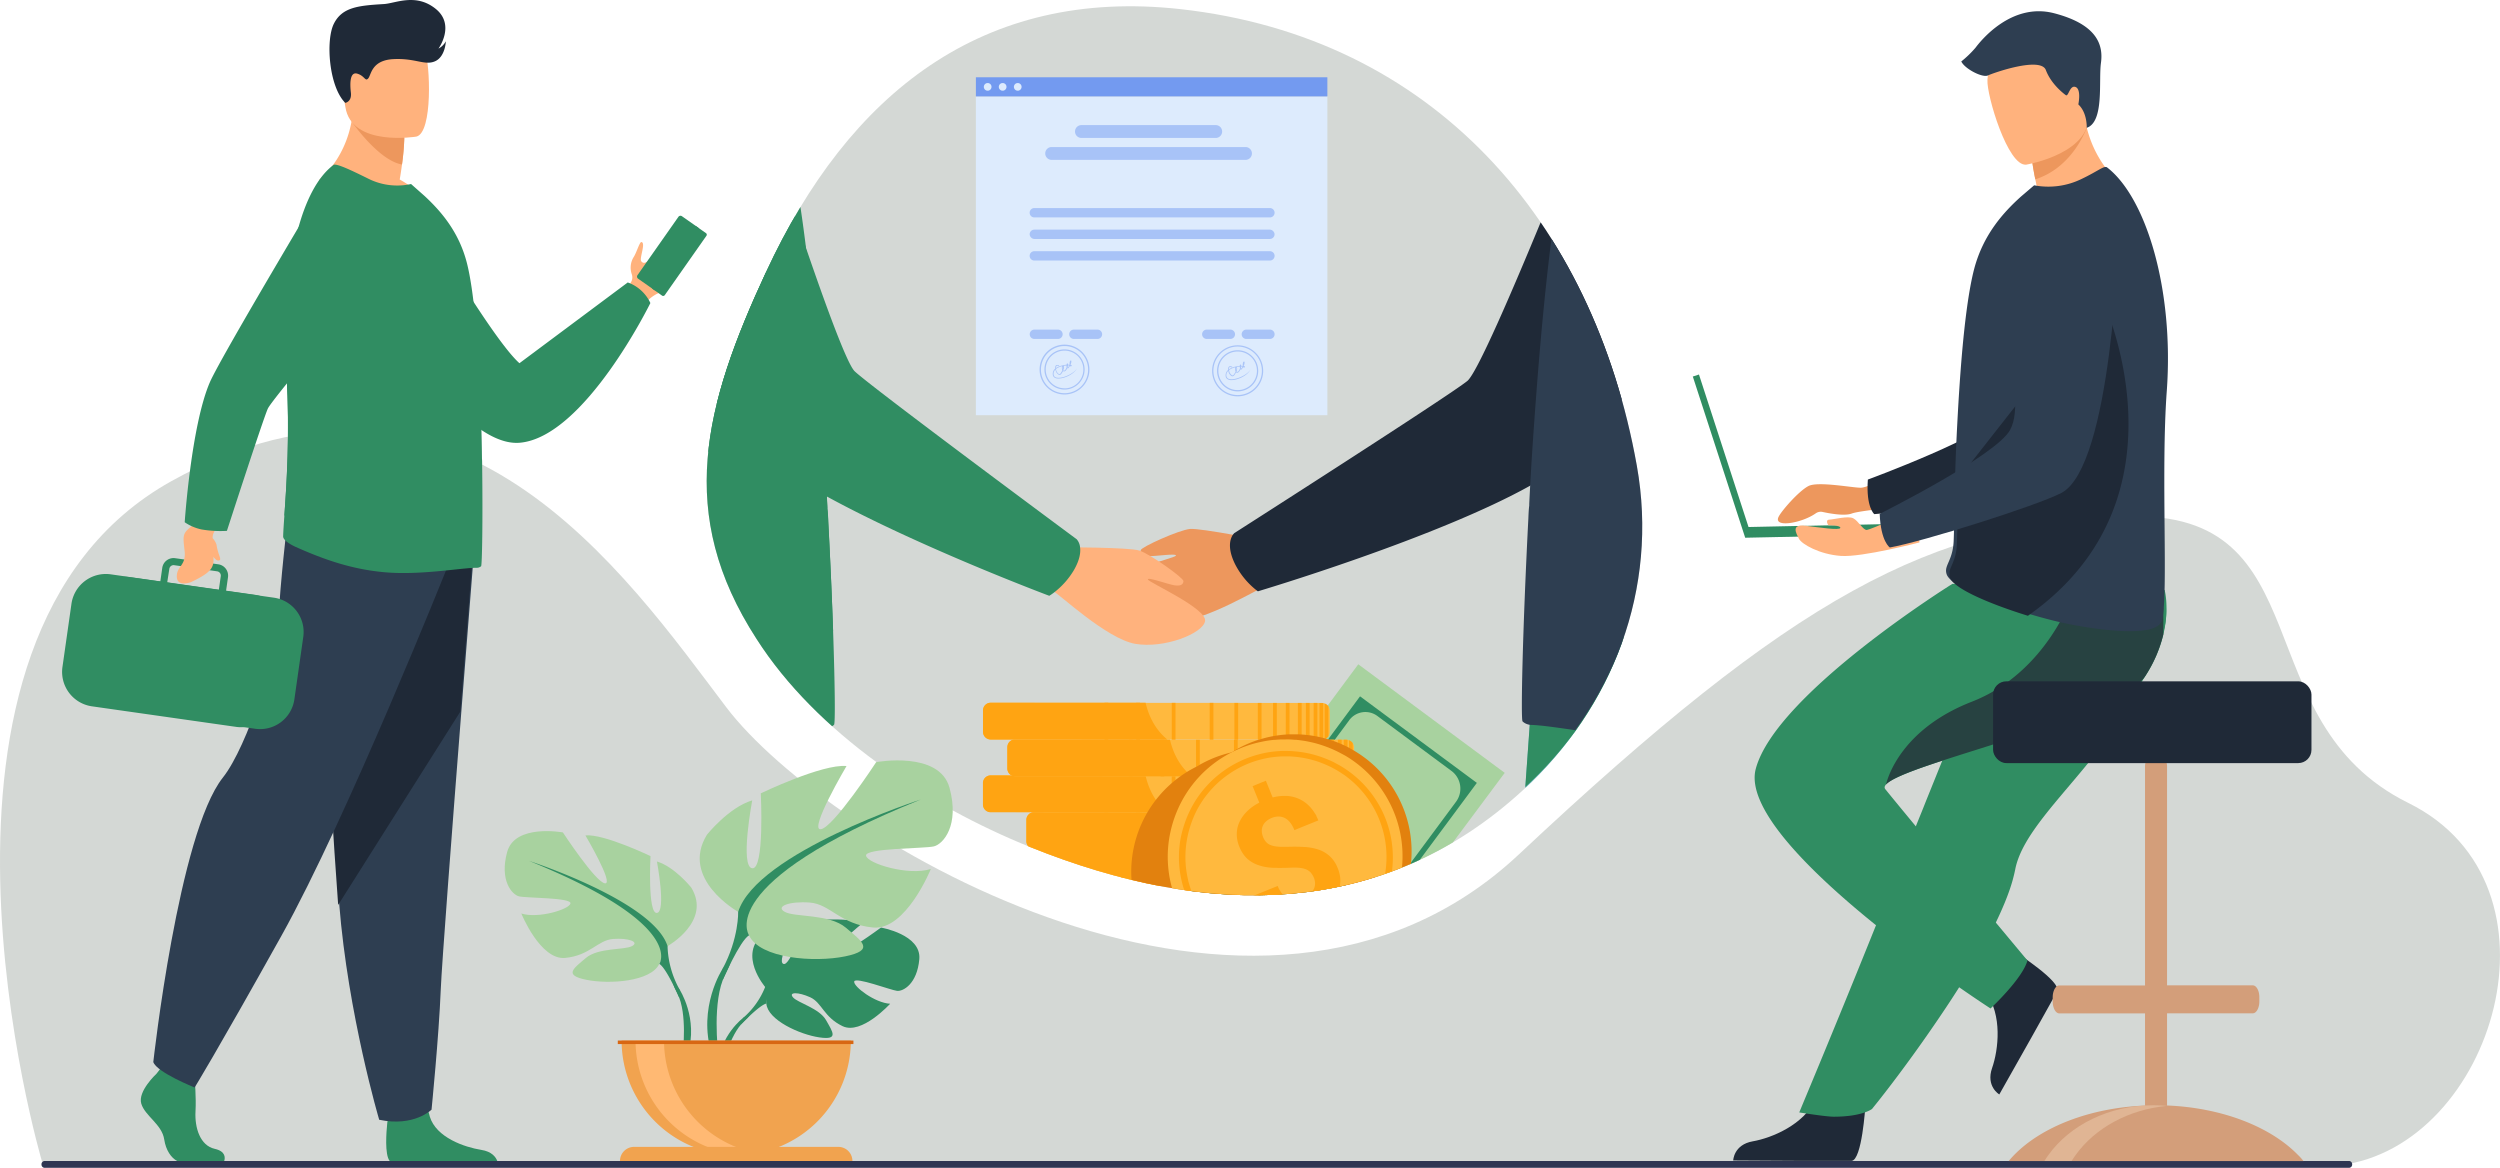 <svg xmlns="http://www.w3.org/2000/svg" xmlns:xlink="http://www.w3.org/1999/xlink" viewBox="0 0 1166.33 544.83"><defs><style>.cls-1{fill:none;}.cls-2{fill:#d4d8d5;}.cls-3{fill:#1f2937;}.cls-4{fill:#ed975d;}.cls-5{fill:#308d62;}.cls-6{fill:#274241;}.cls-7{fill:#ffb27d;}.cls-8{fill:#2e3e51;}.cls-9{fill:#2e3552;}.cls-10{fill:#a8d29f;}.cls-11{fill:#f1a34f;}.cls-12{fill:#ffb973;}.cls-13{fill:#d86713;}.cls-14{fill:#d39e7a;}.cls-15{fill:#e0b594;}.cls-16{clip-path:url(#clip-path);}.cls-17{fill:#6bb7bf;}.cls-18{fill:#ddebfd;}.cls-19{fill:#739af0;}.cls-20{fill:#a8c3f7;}.cls-21{fill:#ffb93e;}.cls-22{fill:#ffa412;}.cls-23{fill:#e2810e;}</style><clipPath id="clip-path"><path class="cls-1" d="M710.69,368.47c-65.53,60.27-147.05,60.15-230,26.74h0c-48.53-19.55-99.87-53.47-127.77-97.18-37.74-58.32-24.58-108.49,4.53-171.23C396.08,43.46,458.6-5.94,550.63,4.25c118.07,13.08,192.61,99,213,213C773.92,274.72,752.24,330.27,710.69,368.47Z"/></clipPath></defs><g id="Layer_2" data-name="Layer 2"><g id="Layer_1-2" data-name="Layer 1"><path class="cls-2" d="M710.69,368.47c-65.53,60.27-147.05,60.15-230,26.74h0c-48.53-19.55-99.87-53.47-127.77-97.18-37.74-58.32-24.58-108.49,4.53-171.23C396.08,43.46,458.6-5.94,550.63,4.25c118.07,13.08,192.61,99,213,213C773.92,274.72,752.24,330.27,710.69,368.47Z"/><path class="cls-2" d="M19.63,542S-52.55,298.31,79.91,224.5,292.22,268.45,338.8,329.92s247.77,183.16,369.77,68.71c128.54-120.57,192.3-154.79,284-157.7s53.86,95.58,131,133.67,39.71,160.21-31.82,169Z"/><path class="cls-3" d="M870.24,516.12s-1.55,25.1-6.41,25.46c-.64,0-24.62,0-24.62,0l-30.62-.18s.2-7.38,9.15-8.94,23.93-7.84,29.35-19.67C852.79,500.4,870.24,516.12,870.24,516.12Z"/><path class="cls-4" d="M886.58,219.33s-14.45,8.22-18.5,8.21-19.92-3.06-24.35-.8-12.44,11.36-13.94,14.33c-2.7,5.35,10.88,3,17.3-1.57a4.08,4.08,0,0,1,3.21-.66c3.33.73,10.24,2,13.57.75,4.49-1.66,28.12-3.51,28.12-3.51Z"/><path class="cls-3" d="M996.53,107.41s-15,106.47-39.79,116c-12.24,4.71-66.33,15.37-82.33,16.45,0,0-3.92-3.18-3-16.13,0,0,56.68-20.81,64.73-32.12,12-16.84-7.44-68.8,7.59-84.62S984.13,84.39,996.53,107.41Z"/><path class="cls-5" d="M991.48,331.73a187.08,187.08,0,0,1-14.63,20.94c-16.1,20.33-33.63,37.09-36.68,52.93a73.73,73.73,0,0,1-2.83,10.14c-1.28,3.63-2.86,7.44-4.68,11.39-6.83,14.84-17,31.47-27.25,46.59-17.63,26.13-32.07,43.66-32.07,43.66s-4.62,3.61-17.85,3.6c-3.68,0-16.07-2-16.07-2,1.22-3.05,15.84-37.74,33.59-81.84,7.2-17.9,14.87-36.94,22.26-55.3,1-2.45,2-4.89,2.94-7.32L904.87,358,934.8,283.6s66.59-25.22,73.51-8.88C1014,288.2,1009.37,301.41,991.48,331.73Z"/><path class="cls-3" d="M940.66,444.43s21.16,13.59,19.11,18c-.28.58-12,21.52-12,21.52L932.73,510.6s-6.35-3.77-3.35-12.34,4.81-24.72-2.87-35.21C918.43,452,940.66,444.43,940.66,444.43Z"/><path class="cls-5" d="M928.65,470.49s14.89-13.83,17.22-22.38c0,0-54.48-65.27-66.29-79.9-.55-.67-.41-1.41.31-2.22,8.92-10.06,108-30.5,121-50.66a62.63,62.63,0,0,0,8.37-19.3c2.94-12.29.61-20.79.61-20.79l-99-2.86s-82.42,51.32-91.75,86.31S928.65,470.49,928.65,470.49Z"/><path class="cls-6" d="M879.89,366c8.92-10.06,108-30.5,121-50.66a62.63,62.63,0,0,0,8.37-19.3V283.51l-42.07-6.62s-11.93,36.71-47.27,50.48C886.82,340.26,880.55,363.14,879.89,366Z"/><path class="cls-7" d="M938,100.7c20,5.18,53.23-13.38,53.23-13.38s-12.9-8.66-17.67-27.69c-.25-1-.46-1.94-.66-3L962.58,54.5l-15.3,13.7a132.23,132.23,0,0,0,2.26,15.47c.34,1.71.72,3.54,1.16,5.49A47.17,47.17,0,0,0,938,100.7Z"/><path class="cls-8" d="M1010.89,182.2c-2.87,38.58.9,97.25-2.35,107.42-2.81,8.76-34.81,3.55-47.58.62-4.73-1.08-10.45-2.63-16.37-4.46-16.49-5.1-34.46-12.4-36.39-17.81a3.9,3.9,0,0,1-.18-.62,5,5,0,0,1,0-2.27c.65-2.76,3.12-5.75,3.42-12.58.32-7.63.27-16.62.56-26.28,0-1.09,0-2.27.15-3.36v-.39c0-.21,0-.41,0-.62.27-10.77.84-22.1,1.49-33.34.42-7,.9-14,1.45-20.73,1.44-17.29,3.38-32.65,5.94-42.37,4.2-15.84,13.44-26.17,21.86-33.74L949,86.45a35.21,35.21,0,0,0,22.08-2.94c7.86-3.73,10.58-6.41,11.95-5.4C1001.22,92.12,1014.27,135,1010.89,182.2Z"/><path class="cls-3" d="M946.09,287.28c-16.49-5.1-34.46-12.4-36.39-17.81a3.9,3.9,0,0,1-.18-.62l0-2.27c.65-2.76,3.12-5.75,3.42-12.58.32-7.63.27-16.62.56-26.28,0-1.09,0-2.27.15-3.36V224c0-.21,0-.41,0-.62l66.68-85S1025.21,231.74,946.09,287.28Z"/><path class="cls-4" d="M947.28,68.2a132.23,132.23,0,0,0,2.26,15.47c14.94-4.83,21.72-18.32,24-24-.25-1-.46-1.94-.66-3L962.58,54.5Z"/><path class="cls-7" d="M945.27,76.82s32.58-5.43,28.88-25.66-2-34.57-22.94-31.95-23.57,11.07-24,18.13S936.71,77.72,945.27,76.82Z"/><polygon class="cls-5" points="897.05 244.13 815.74 245.87 792.62 174.72 789.75 175.66 814.19 250.87 897.16 249.1 897.05 244.13"/><path class="cls-7" d="M895.5,253.06s-26.66,7-36.66,6.29-18.31-5.49-19.57-8-3.9-6.89,2.91-6.08,16.09,2.26,16.38,1-5.55-1.19-5.55-1.19-1.76-2.56.46-2.66,8.7-1.85,11.11-.64,4.63,5.64,6.39,5.46S893.28,238,893.28,238Z"/><path class="cls-8" d="M988.42,110.28S985.27,217.76,961.66,230c-11.64,6-64.23,22.59-80,25.42,0,0-4.24-2.73-4.72-15.7,0,0,54-26.93,60.79-39.06,10-18.06-15-67.56-1.78-84.94S973.55,88.77,988.42,110.28Z"/><path class="cls-8" d="M973.52,59.63s.37-6.94-3.91-10.92c0,0,1.49-7-1.26-8.11s-3.33,4.71-4.59,3.79-6.89-5.28-9.3-11.7S930,34,927.44,35.2,916.61,32.11,915,28.67a48.18,48.18,0,0,0,6.65-6.42c2.07-2.76,16.52-21.34,36.71-16.06s22.95,14.91,21.8,23.17S981.79,56.86,973.52,59.63Z"/><path class="cls-9" d="M20.79,544.83a1.52,1.52,0,0,1-1.43-1.6h0a1.52,1.52,0,0,1,1.43-1.6H1095.93a1.52,1.52,0,0,1,1.43,1.6h0a1.52,1.52,0,0,1-1.43,1.6"/><path class="cls-5" d="M357,460.5s-13-15.19-.8-24.84c0,0,8.93-5.4,16.2-5,0,0-10.31,17.29-7,19s10.1-20.1,10.1-20.1,20.3-2,26.84,1.17c0,0-17.36,14.21-13.71,15.06S411,432.74,411,432.74s18.9,3.22,17.89,14.74-7.52,15.1-10.38,14.79-19.6-6.7-20-4.35,9.71,10,16.77,10.36c0,0-13.32,14.7-22.18,10.46s-9.61-11-15.13-13.49-10.24-2.51-8,.06,12.28,5.07,15.43,10.66,6,9.35-3.17,8-24.06-8.09-24.71-15.76Z"/><path class="cls-5" d="M419.63,447.8s-51.34-2-62.68,12.7a37.05,37.05,0,0,1-10.22,14.35l-1.2,3.27s8.89-9.38,12.08-9.94C357.61,468.18,352.63,450,419.63,447.8Z"/><path class="cls-5" d="M346.73,474.85s-11,8.15-11.78,22.71l2,.17s3.52-15.05,9.88-20.94S346.73,474.85,346.73,474.85Z"/><path class="cls-10" d="M311.43,441.4s20.71-11.6,11.05-27.34c0,0-7.73-9.67-16-12.15,0,0,4.42,23.47,0,24s-3-26.51-3-26.51-21.81-10.49-30.37-9.66c0,0,13.53,22.92,9.11,22.36s-19.61-23.75-19.61-23.75-22.37-4.14-26,9.12,2.21,19.88,5.53,20.71,24.57.55,24,3.31-14.91,7.18-22.92,4.7c0,0,8.84,21.81,20.44,20.71s15.18-8.29,22.37-8.84,12.42,1.38,8.83,3.32-15.74.63-21.54,5.56-10.49,8,.28,10.18,30.1.83,34-7.46Z"/><path class="cls-5" d="M246.81,401.63s58,18.78,64.62,39.77A44.17,44.17,0,0,0,317,461.56v4.14s-6.07-14.09-9.39-16C307.56,449.68,320.54,431.45,246.81,401.63Z"/><path class="cls-5" d="M317,461.56s8.95,13.58,3.85,30.11l-2.3-.62s2.23-18.21-2.45-27.37S317,461.56,317,461.56Z"/><path class="cls-10" d="M344.38,425.4s-27.3-15.29-14.56-36c0,0,10.19-12.74,21.11-16,0,0-5.82,30.94,0,31.67s4-34.95,4-34.95,28.76-13.83,40-12.74c0,0-17.84,30.21-12,29.48s25.84-31.3,25.84-31.3,29.49-5.46,34.22,12-2.91,26.21-7.28,27.3-32.4.73-31.67,4.37,19.66,9.47,30.22,6.19c0,0-11.65,28.76-26.94,27.3s-20-10.92-29.49-11.65-16.38,1.82-11.65,4.37,20.75.84,28.4,7.33,13.83,10.51-.37,13.42-39.68,1.09-44.77-9.83Z"/><path class="cls-5" d="M429.56,373s-76.44,24.75-85.18,52.42c0,0,.37,12.38-7.28,26.57v5.46s8-18.56,12.38-21.11C349.48,436.32,332.37,412.3,429.56,373Z"/><path class="cls-5" d="M337.1,452s-11.79,17.91-5.07,39.7l3-.82s-2.95-24,3.22-36.07S337.1,452,337.1,452Z"/><path class="cls-11" d="M343.46,538.93a53.48,53.48,0,0,0,53.48-53.48H290A53.49,53.49,0,0,0,343.46,538.93Z"/><path class="cls-12" d="M356.62,538.52a53.51,53.51,0,0,1-60.12-53.07h13.29A53.49,53.49,0,0,0,356.62,538.52Z"/><path class="cls-11" d="M397.68,541.65H289.24a6.6,6.6,0,0,1,6.6-6.6h95.24a6.59,6.59,0,0,1,6.6,6.6Z"/><rect class="cls-13" x="288.22" y="485.45" width="109.93" height="1.64"/><path class="cls-14" d="M1072,538.74c-12.72-13-35.13-21.94-61-23v-43h40c1,0,1.88-.87,2.44-2.2a8.78,8.78,0,0,0,.62-3.35v-1.94c0-3.05-1.37-5.55-3.06-5.55h-40V357.4a5.16,5.16,0,0,0-5.14-5.14h0a5.16,5.16,0,0,0-5.14,5.14V459.74h-40c-1.69,0-3.07,2.5-3.07,5.55v1.94a8.61,8.61,0,0,0,.67,3.44c.56,1.28,1.43,2.11,2.4,2.11h40v43c-25.89,1.06-48.3,10-61,23-.92.94-1.79,1.9-2.61,2.89h137.54C1073.84,540.64,1073,539.68,1072,538.74Z"/><path class="cls-15" d="M1011,515.93c-18.06,1.68-33.59,10.4-42.57,22.81-.69.94-1.33,1.9-1.94,2.89H953.8c.6-1,1.25-2,1.93-2.89,10-13.85,28.19-23.1,48.93-23.1Q1007.9,515.64,1011,515.93Z"/><rect class="cls-3" x="929.84" y="317.86" width="148.53" height="38.15" rx="6.17"/><g id="man"><path class="cls-7" d="M318.29,121.48c-2.28,6.15-6.24,13.27-10.4,15a16.05,16.05,0,0,0-6.67,4.85l-3.81-2.21-4.54-2.64s.11-.5.33-1.32.56-2,1-3.22a4.37,4.37,0,0,0,.54-4,9.38,9.38,0,0,1,.78-7.84c1.45-2.12,2.86-7.34,3.74-7.18,2.12.36-1,7.53-.14,8.86a1.56,1.56,0,0,0,2,.7l0,0c6-2.62,13.19-16.74,16.39-14.84C318.8,108.34,319.26,118.87,318.29,121.48Z"/><path class="cls-5" d="M297.67,130l7.47,5.24a1.17,1.17,0,0,0,1.63-.28l19.12-27.21a1.17,1.17,0,0,0-.28-1.64l-7.47-5.24a1.18,1.18,0,0,0-1.63.28L297.39,128.4A1.19,1.19,0,0,0,297.67,130Z"/><path class="cls-5" d="M304.51,134.84l4.37,3.08a.91.91,0,0,0,1.25-.22L329.57,110a.89.89,0,0,0-.21-1.24L325,105.71a.9.9,0,0,0-1.24.22L304.29,133.6A.9.9,0,0,0,304.51,134.84Z"/><path class="cls-5" d="M190.58,91s38,66.26,51.76,78.45l50.53-37.68a18.45,18.45,0,0,1,10.55,9.61s-30.69,62.52-60.9,65.17-72.62-74.93-72.62-74.93Z"/><path class="cls-5" d="M104.61,541.63h-22c-2.76-1.51-5.22-4.94-6-10.06-1.07-7.07-9-10.93-10.71-16.71S73,500.94,73,500.94l1.47-1.9,1.53-2,14.57,3.43s.36,3.47.58,7.89c.15,3.19.24,6.87.06,10.1-.43,7.71,2.15,16,9,17.52C105.3,537.13,105.08,540.13,104.61,541.63Z"/><path class="cls-5" d="M232,541.63H181.8c-2.42-3-1.53-13.82-1.16-17.37.07-.72.12-1.13.12-1.13s17.15-13.71,19.5-3.21c.07.33.16.65.25,1,3,9.82,16.27,14.29,24,15.53C229.46,537.22,231.31,539.82,232,541.63Z"/><path class="cls-8" d="M220.93,260s-2.61,32.47-5.66,71.51c-4.16,53-9.16,118.15-9.66,130.49-.85,21.42-4.28,55.69-4.28,55.69s-8.14,8.14-24.42,4.71c0,0-14.51-48.92-18.66-100.68-.06-.85-.13-1.71-.19-2.56-3.86-52.7-9.85-163.66-9.85-163.66Z"/><path class="cls-3" d="M220.43,260.45s-2.61,32.47-5.66,71.51l-57,90.21c-.06-.85-.13-1.71-.19-2.56C153.7,366.91,147.71,256,147.71,256Z"/><path class="cls-8" d="M209,263.81s-46.91,117.6-77.76,172.86S90.8,507.36,90.8,507.36s-17.67-7.07-19.28-11.89c0,0,11.8-106.69,32.45-132.7,11.67-14.7,25.39-58.8,26-74.22s4.18-46,4.18-46Z"/><path class="cls-7" d="M198.86,93.87C180.53,99.65,148.81,84,148.81,84s16.9-12.68,16-39.06L179,56.41l9.63,7.75a115.59,115.59,0,0,1-1.09,12.59c-.28,2.11-.62,4.46-1.06,7A43.8,43.8,0,0,1,198.86,93.87Z"/><path class="cls-4" d="M188.63,64.16a115.59,115.59,0,0,1-1.09,12.59c-10.67-1.83-22.77-19.07-22.77-19.07A33.87,33.87,0,0,1,179,56.41Z"/><path class="cls-7" d="M194.24,63.73s-30.28,5-33.12-13.88-8.67-31,10.54-35,24.07,2.63,26.55,8.71S202,61.93,194.24,63.73Z"/><path class="cls-5" d="M224.45,264.16a3,3,0,0,1-1.93.73c-6.88-.09-27,3.73-43.94,2-14.32-1.38-27-5.62-40.6-11.72-1.81-.81-6-3-5.88-5,.06-2.22.28-5.42.56-9.46,1-14.05,2.64-38.22,1-66.09-.29-5.19-.45-10.34-.47-15.41-.13-37.79,7.36-71,22.41-82.26,1.29-.93,9.18,2.93,16.43,6.51a30,30,0,0,0,19.74,2.39l6.33,5.6c7.71,7.16,16.16,16.89,19.83,31.67,3.12,12.57,5,35.25,6,58.75.46,10.65.83,21.39.92,31.58v.37c.09,1,.09,2.11.09,3.12C225.28,243,224.91,263.79,224.45,264.16Z"/><path class="cls-5" d="M132.66,240.65c1-14.05,2.64-38.22,1-66.09-.29-5.19-.45-10.34-.47-15.41,6.28-15.22,11.4-26.25,11.4-26.25H160.4S172,212.06,132.66,240.65Z"/><path class="cls-5" d="M127.81,278.84l-67.41-9.6a16.16,16.16,0,0,0-18.23,13.68L38,312.13a16.16,16.16,0,0,0,13.68,18.23L119.1,340a16.16,16.16,0,0,0,18.23-13.68l4.16-29.21A16.16,16.16,0,0,0,127.81,278.84Z"/><path class="cls-5" d="M131.62,287.55h0a16.23,16.23,0,0,0-11.17-9.76h0a15.17,15.17,0,0,0-1.55-.3l-13.43-1.91.9-6.31a5.33,5.33,0,0,0-4.53-6l-3.5-.5-14.1-2-2.54-.36a5.33,5.33,0,0,0-6,4.53l-.9,6.3-23.17-3.3a16.21,16.21,0,0,0-18.29,13.73l-4.21,29.55a16.22,16.22,0,0,0,13.73,18.3l67.29,9.59a15.94,15.94,0,0,0,3.51.11h0a15.86,15.86,0,0,0,5.25-1.33,16.2,16.2,0,0,0,9.53-12.51l4.21-29.56A16.06,16.06,0,0,0,131.62,287.55ZM79,265.37a2,2,0,0,1,2.26-1.69l3,.42,11.09,1.59,6,.86A2,2,0,0,1,103,268.8l-.9,6.31-24.08-3.44Z"/><path class="cls-7" d="M99.2,251.07c0-.36,0-.72.07-1.1.14-1.89,3.68-6.6,3.68-6.6l-8.87-4.61-3.52,5.81c-5.31,4.22-5.4,4.3-4.44,12.38.84,7-3.74,7.1-3.63,12.1s6.56,2.55,6.56,2.55c10-4.69,10.82-7.06,10.51-11.82,1,1.35,2,2.13,2.91,1.55s-.79-2.57-1.48-7.32A8.51,8.51,0,0,0,99.2,251.07Z"/><path class="cls-5" d="M94,247a51.76,51.76,0,0,0,11.86.66s16.9-52.2,19.08-57,50.19-61.21,50.19-61.21l-20-50.06s-51.94,86.75-57.22,98.94c-8.71,20.15-11.74,65.31-11.74,65.31A21.76,21.76,0,0,0,94,247Z"/><path class="cls-3" d="M161.09,48s3.11-.51,2.61-4.79-.5-9.88,3-8.84,3.66,3.83,5.09,2.21,1.45-8.49,11.8-9,14.57,3.12,19.38,1S208,19.25,208,19.25a8.3,8.3,0,0,1-3.44,3.43s8-11-1.26-18.52-18.79-2.6-24.17-2.27c-11.86.71-19.52,1.42-23.39,9.22S153.48,40.53,161.09,48Z"/></g><g class="cls-16"><path class="cls-4" d="M590.92,252.46s-30.64-6.16-35.76-5.68-22.85,8.46-23,9.92.68,2.62,3.78,2.75,13.27-1.45,12.66-.2-29.84,7.8-30,13.72,16.21,16.48,29.83,16.86,39.94-16.12,42.22-16.38C610,271.25,590.92,252.46,590.92,252.46Z"/><path class="cls-3" d="M757.28,185.37c-12,14.9-21.95,26.46-27.21,30.66a118.94,118.94,0,0,1-15.53,10.18c-43.68,24.65-127.7,49.66-127.7,49.66l-.17-.12a36.74,36.74,0,0,1-10.49-12.6c-3.19-6.48-2.54-10.49-1.59-12.59a5.41,5.41,0,0,1,1.27-1.86s100.68-64.35,108.73-71c4.57-3.8,21.1-42.3,34.57-74.94q2.83,4.1,5.48,8.32A284.89,284.89,0,0,1,757.28,185.37Z"/><path class="cls-17" d="M758,299.31q-.94,2.7-2,5.37a168.8,168.8,0,0,1-11.76,24.1h0q-4.07,6.89-8.76,13.39a178.6,178.6,0,0,1-24,27l.15-2c.07-1,.15-2.07.22-3.09q.24-3.4.47-6.68c.07-.85.13-1.69.19-2.52q.57-8.11,1.09-15.34c.1-1.38.19-2.74.29-4.07,0-.39,0-.79.08-1.18.06-.78.11-1.56.17-2.32s.1-1.38.14-2.05c0-.08,0-.14,0-.21,0-.69.09-1.37.14-2q.12-1.7.24-3.33c0-.68.09-1.35.14-2q.11-1.54.21-3c0-.24,0-.47,0-.71,0-.46.07-.93.1-1.38,0-.23,0-.45,0-.67v-.09c.07-.87.13-1.72.19-2.55v-.13c0-.6.09-1.19.13-1.76,0-.2,0-.39,0-.58s.05-.65.07-1,0-.52,0-.78c.13-1.8.25-3.44.35-4.92,0-.21,0-.42,0-.62s0-.42,0-.62c0-.39,0-.76.08-1.12.18-2.61.32-4.51.39-5.62,0-.12,0-.22,0-.32a.38.38,0,0,1,0-.1c0-.1,0-.19,0-.27l0-.48Z"/><path class="cls-5" d="M758.12,297.31q-.95,2.7-2,5.37a166.7,166.7,0,0,1-11.76,24.1h0q-4.05,6.89-8.76,13.39a178.53,178.53,0,0,1-24,27l.15-2q.1-1.56.21-3.09.25-3.4.48-6.68.09-1.27.18-2.52.58-8.11,1.09-15.34c.1-1.38.2-2.74.29-4.07,0-.39.06-.79.08-1.18.06-.78.12-1.56.17-2.32s.1-1.38.15-2.05c0-.08,0-.14,0-.21l.15-2c.08-1.13.16-2.24.23-3.33.05-.68.1-1.35.15-2q.11-1.54.21-3c0-.24,0-.47,0-.71,0-.46.07-.93.1-1.38,0-.23,0-.45.05-.67v-.09q.09-1.31.18-2.55a.53.53,0,0,0,0-.13c0-.6.09-1.19.13-1.76,0-.2,0-.39,0-.58l.06-1,.06-.78c.13-1.8.24-3.44.35-4.92,0-.21,0-.42,0-.62s0-.42,0-.62c0-.39.06-.76.08-1.12.19-2.61.32-4.51.4-5.62,0-.12,0-.22,0-.32a.31.31,0,0,0,0-.1c0-.1,0-.19,0-.27l0-.48Z"/><path class="cls-8" d="M764.11,215.8a160.33,160.33,0,0,1-6.65,82q-.94,2.7-2,5.37a168.8,168.8,0,0,1-11.76,24.1h0q-4.07,6.89-8.76,13.39c-9-1.3-16.28-2.36-20.78-2.47A5.81,5.81,0,0,1,713,338a5.91,5.91,0,0,1-2.67-1.44c-.89-.78,0-42.25,2.69-94.48.08-2,.16-4.23.42-6.23l0-.74q.25-5.18.54-10.44c.11-2,.23-4.06.35-6.11.85-13.93,1.89-28.18,3-42.39l.33-4.08c1.79-21.87,3.9-43.37,6.39-62.6a284.89,284.89,0,0,1,32.64,74.34Q761.19,199.46,764.11,215.8Z"/><path class="cls-5" d="M388.67,294.47c-.5-14.63-1.24-32-2.23-50.85-.07-2-.16-4.23-.42-6.23l0-.74c-.08-1.67-.16-3.34-.24-5l-.15-2.86q-.23-4.29-.5-8.66c-.84-13.93-1.89-28.18-3-42.39-.12-1.36-.22-2.72-.33-4.08-1.66-20.26-3.59-40.2-5.85-58.32h0c0-.11,0-.21,0-.31-.28-2.27-.58-4.53-.87-6.75-.59-4.46-1.21-8.8-1.84-13-.88,1.42-1.74,2.87-2.58,4.32-5,8.53-9.64,17.5-14,26.83A429.34,429.34,0,0,0,334,187.7l-.12.41a134,134,0,0,0-4.27,21h0c-.13,1-.23,2-.33,2.94h0c-3,31.17,5.88,60.34,22.74,86.4.58.9,1.17,1.8,1.77,2.69q1.79,2.65,3.69,5.27c.89,1.23,1.81,2.46,2.74,3.67.19.26.39.51.59.77a213.81,213.81,0,0,0,21.63,23.89c1.28,1.22,2.58,2.44,3.9,3.64l1,.9a6.73,6.73,0,0,0,1.77-1.15C389.7,337.6,389.56,320.44,388.67,294.47Z"/><path class="cls-5" d="M388.67,294.47c-23.49-24.62-43.06-54.82-59-85.4h0a134,134,0,0,1,4.27-21l.12-.41a429.34,429.34,0,0,1,22.57-61.28C371,147,381.12,166,381.75,173.63c.11,1.36.21,2.72.33,4.08,1.13,14.21,2.18,28.46,3,42.39q.27,4.36.5,8.66l.15,2.86c.08,1.69.16,3.36.24,5l0,.74c.26,2,.35,4.21.42,6.23C387.43,262.43,388.17,279.84,388.67,294.47Z"/><path class="cls-7" d="M495.33,255.3s31.25,0,36.17,1.53,20.73,12.81,20.63,14.28-1.18,2.44-4.25,1.95-12.72-4.06-12.36-2.71,27.69,13.56,26.69,19.4-19.16,12.94-32.58,10.62-35.95-23.72-38.14-24.43C472.92,269.93,495.33,255.3,495.33,255.3Z"/><path class="cls-5" d="M501,266a36.84,36.84,0,0,1-9,10.22,25.53,25.53,0,0,1-2.48,1.74s-60.14-22.51-103.73-46.31c-14.41-7.87-27-15.87-35-23.25C347.09,205,341.2,197.6,334,187.7a429.34,429.34,0,0,1,22.57-61.28c4.33-9.33,9-18.3,14-26.83,1.74,5.18,3.53,10.47,5.33,15.72h0c9.55,27.86,19.34,54.57,22.83,57.9,7.56,7.25,103.58,78.37,103.58,78.37a6.68,6.68,0,0,1,1.58,3.79C504.2,257.71,503.77,261.2,501,266Z"/><rect class="cls-18" x="455.28" y="44.98" width="163.98" height="148.73"/><rect class="cls-19" x="455.28" y="36.06" width="163.98" height="8.92"/><path class="cls-18" d="M460.78,38.74a1.79,1.79,0,1,0,1.79,1.78A1.78,1.78,0,0,0,460.78,38.74Z"/><path class="cls-18" d="M467.77,38.74a1.79,1.79,0,1,0,1.79,1.78A1.78,1.78,0,0,0,467.77,38.74Z"/><path class="cls-18" d="M474.81,38.74a1.79,1.79,0,1,0,1.79,1.78A1.79,1.79,0,0,0,474.81,38.74Z"/><path class="cls-20" d="M504.53,64.36h62.64a3,3,0,0,0,3-3h0a3,3,0,0,0-3-3H504.53a3,3,0,0,0-3,3h0A3,3,0,0,0,504.53,64.36Z"/><path class="cls-20" d="M490.25,74.57h91.2a3,3,0,0,0,0-5.95h-91.2a3,3,0,0,0,0,5.95Z"/><path class="cls-20" d="M482.54,101.43H592.46a2.18,2.18,0,0,0,0-4.36H482.54a2.18,2.18,0,0,0,0,4.36Z"/><rect class="cls-20" x="480.36" y="107.13" width="114.27" height="4.36" rx="2.18"/><path class="cls-20" d="M592.46,117.19H482.54a2.18,2.18,0,0,0,0,4.36H592.46a2.18,2.18,0,0,0,0-4.36Z"/><path class="cls-20" d="M493.58,153.77h-11a2.18,2.18,0,0,0,0,4.36h11a2.18,2.18,0,1,0,0-4.36Z"/><path class="cls-20" d="M512,153.77H501a2.18,2.18,0,0,0,0,4.36h11a2.18,2.18,0,1,0,0-4.36Z"/><path class="cls-20" d="M574,153.77H563a2.18,2.18,0,0,0,0,4.36h11a2.18,2.18,0,1,0,0-4.36Z"/><path class="cls-20" d="M592.46,153.77h-11a2.18,2.18,0,1,0,0,4.36h11a2.18,2.18,0,0,0,0-4.36Z"/><path class="cls-20" d="M496.64,160.78a11.63,11.63,0,1,0,11.62,11.63A11.65,11.65,0,0,0,496.64,160.78Zm0,22.66a11,11,0,1,1,11-11A11,11,0,0,1,496.64,183.44Z"/><path class="cls-20" d="M496.64,163a9.37,9.37,0,1,0,9.36,9.37A9.38,9.38,0,0,0,496.64,163Zm0,18.15a8.78,8.78,0,1,1,8.78-8.78A8.79,8.79,0,0,1,496.64,181.19Z"/><path class="cls-20" d="M493.45,176.24c-1.25-.1-1.89-.69-1.92-1.75a2.75,2.75,0,0,1,.88-2.09,3.18,3.18,0,0,0,1.59,2.46,1,1,0,0,0,1.09-.39,6.74,6.74,0,0,0,.84-1.38.7.7,0,0,0,.47.21c.43,0,.86-.33,1.24-1a4.32,4.32,0,0,0,.28-.57l.09.07a.36.36,0,0,0,.43-.06,4.05,4.05,0,0,0,.72-1.07.46.46,0,0,0,.19.22c.1.06.29.11.54-.11a.28.28,0,0,0,.07-.35c-.06-.11-.27-.2-.57-.25h0a3.58,3.58,0,0,0,.43-1.81.3.3,0,0,0-.29-.18c-.22,0-.37.24-.46.66a4.34,4.34,0,0,0-.06,1.27v0c-.22,0-.47,0-.73,0a.92.92,0,0,0-.11-.44c-.11-.17-.24-.17-.3-.15s-.22.23-.25.4a1.52,1.52,0,0,0,0,.23,13,13,0,0,0-2.38.41,7.72,7.72,0,0,0-2.53,1.13c0-.37,0-.82.27-1s.85,0,1,.16l.18-.32s-.86-.49-1.42-.15c-.34.22-.49.68-.43,1.37,0,.07,0,.13,0,.2a3.17,3.17,0,0,0-1.17,2.53c0,1.24.83,2,2.25,2.1a9.07,9.07,0,0,0,3.34-.52c2.7-.88,5.22-2.75,5.72-4.44C501.76,173.76,496.5,176.49,493.45,176.24Zm6-7.54a2.61,2.61,0,0,1-.08.38A2.25,2.25,0,0,1,499.48,168.7Zm-1.22,1.79h.58a3.12,3.12,0,0,1-.65,1s-.05,0-.11-.2A4.05,4.05,0,0,0,498.26,170.49Zm-2,.21a12.91,12.91,0,0,1,1.3-.17,3.66,3.66,0,0,0,.1.74,4.87,4.87,0,0,1-.37.85c-.31.53-.64.83-.92.81a.42.42,0,0,1-.32-.22A2.7,2.7,0,0,0,496.3,170.7Zm-.36.11a1.77,1.77,0,0,1-.05,1.36A2.83,2.83,0,0,1,495.94,170.81Zm-2.12.65a9.21,9.21,0,0,1,1.72-.6,3.3,3.3,0,0,0,0,1.4,2.08,2.08,0,0,0,.15.48,6.63,6.63,0,0,1-.88,1.5.62.62,0,0,1-.7.27,3,3,0,0,1-1.38-2.39A5.94,5.94,0,0,1,493.82,171.46Z"/><path class="cls-20" d="M502.48,171.64l.06-.22Z"/><path class="cls-20" d="M577.4,161.09A11.91,11.91,0,1,0,589.31,173,11.92,11.92,0,0,0,577.4,161.09Zm0,23.21A11.31,11.31,0,1,1,588.71,173,11.31,11.31,0,0,1,577.4,184.3Z"/><path class="cls-20" d="M577.4,163.4A9.6,9.6,0,1,0,587,173,9.61,9.61,0,0,0,577.4,163.4Zm0,18.59a9,9,0,1,1,9-9A9,9,0,0,1,577.4,182Z"/><path class="cls-20" d="M583.39,172.21l.06-.22Z"/><path class="cls-20" d="M574.14,176.92c-1.27-.1-1.94-.7-2-1.78a2.8,2.8,0,0,1,.91-2.15,3.27,3.27,0,0,0,1.62,2.52,1,1,0,0,0,1.12-.4,6.37,6.37,0,0,0,.86-1.41.75.75,0,0,0,.48.21c.44,0,.88-.33,1.27-1a4.62,4.62,0,0,0,.29-.59l.09.08a.38.38,0,0,0,.44-.06,4.11,4.11,0,0,0,.74-1.1.57.57,0,0,0,.2.23.46.46,0,0,0,.55-.12.28.28,0,0,0,.07-.35.85.85,0,0,0-.59-.26h0a3.57,3.57,0,0,0,.44-1.85.29.29,0,0,0-.3-.19c-.21,0-.37.24-.46.68a3.91,3.91,0,0,0-.06,1.3h0c-.22,0-.47,0-.74,0a1,1,0,0,0-.12-.46c-.11-.17-.24-.17-.3-.15s-.23.24-.26.41,0,.15,0,.24a13.67,13.67,0,0,0-2.44.41,8,8,0,0,0-2.59,1.16c0-.37,0-.84.28-1s.87.05,1.06.16l.19-.32s-.88-.51-1.45-.15c-.35.22-.5.69-.45,1.4a1.5,1.5,0,0,0,0,.2,3.25,3.25,0,0,0-1.21,2.6c0,1.26.85,2,2.31,2.15a9.13,9.13,0,0,0,3.42-.54c2.77-.9,5.34-2.81,5.86-4.55C582.65,174.39,577.26,177.18,574.14,176.92Zm6.18-7.72a2.62,2.62,0,0,1-.09.39A2.28,2.28,0,0,1,580.32,169.2ZM579.07,171h.59a3.38,3.38,0,0,1-.66,1s-.06,0-.11-.21A5.31,5.31,0,0,0,579.07,171Zm-2,.21c.46-.09.92-.14,1.33-.18a3.25,3.25,0,0,0,.11.77,5.54,5.54,0,0,1-.39.87c-.31.54-.65.84-.93.83a.42.42,0,0,1-.33-.23A2.83,2.83,0,0,0,577.06,171.25Zm-.37.11a1.83,1.83,0,0,1-.05,1.4A2.88,2.88,0,0,1,576.69,171.36Zm-2.18.67a9.29,9.29,0,0,1,1.77-.62,3.49,3.49,0,0,0,0,1.44,2.84,2.84,0,0,0,.15.49,6.1,6.1,0,0,1-.9,1.54.63.63,0,0,1-.71.27,3,3,0,0,1-1.41-2.45A6.06,6.06,0,0,1,574.51,172Z"/><path class="cls-10" d="M633.68,309.91l-14.27,19.25-1.41,1.9-.68.92-1.76,2.37-.95,1.29L612.85,338l-1.85,2.5-1.73,2.33,0,0h0l-1.63,2.19,0,0-.24.33,0,0h0l-.31.41h0l-1.75,2.18v.19l-1.64,2.22h0l-2.12,2.86h0l-1.6,2.16h0l-1.76,2.36h0l-2.93,3.95h0l-.29.39-1,1.35h0l-2.31,3.12-3.07,3.94v.19L586.94,373l-.16.23h0l-2.21,3h0L582.51,379l0,0h0l-5.09,6.88h0L569.8,396.1l-12.71,17.14-1.58,2.14-.93,1.26,1.45.2h0c1.69.23,3.37.43,5.05.61l1.42.16.89.08c.71.08,1.43.14,2.14.2l.9.08.42,0,1.42.11.27,0c1,.08,2.08.14,3.11.2l1.42.07,1.1.06h.21l1.84.07,1.42,0,1.61,0,1.42,0h7.61c3.67-.1,7.32-.3,10.93-.6h0c4.16-.35,8.29-.83,12.36-1.43,4.41-.65,8.77-1.46,13.07-2.4l.22,0a.43.43,0,0,1,0,0l4-1c.56-.13,1.13-.27,1.69-.42q8-2,15.63-4.69l2.56-.91.63-.23q2.39-.87,4.73-1.81l1.27-.5h0l.26-.1h0l1.49-.61,1.11-.47,1.3-.56.83-.37h0l1.45-.65h0q7.11-3.19,13.88-6.95l1.42-.8h0L702,360.56Z"/><path class="cls-5" d="M596.12,379v2l1.45-1.95,0,0h-1.47Zm-2.72,2.61a10.07,10.07,0,0,0-1.47.73l-3.17,4.27-2.43,3.28v4.3l2.87-3.88,6.91-9.32A8.4,8.4,0,0,0,593.4,381.57ZM581.69,396.1l-.36.49L580,398.46l-6.25,8.42v4.31l4.41-6,3.54-4.77L583.5,398l1.37-1.86h-3.18Zm52.81-71.24-14.86,20.05-.13.18-.9,1.21-1.16,1.56-.6.8h0l-2.76,3.72L613,353.74v.19l-.75,1-1,1.35-4.1,5.53h0L607,362l-.2.28h0L605.49,364v.19l-3.9,5.07-1.51,2-.25.33-4.18,5.65L594.4,379l0,0-2.45,3.32-3.17,4.27-2.43,3.28-1.76,2.37-2.88,3.88-.36.49L580,398.46l-6.25,8.42L572,409.25l-3,4-3.43,4.64.9.08.42,0,1.42.11.27,0,3.61-4.87h0l1.53-2.07,4.41-6,3.54-4.77L583.5,398l1.37-1.86h0l1.45-2,2.87-3.88,6.91-9.32h0l1.45-1.95,0,0h0l2.24-2.85v-.18l1.76-2.37,1.4-1.89,2.5-3.37,1.75-2.37,2-2.67.75-1,.3-.39h0l.91-1.24,1.76-2.37,1.85-2.5,1.86-2.51.19-.24h0l1.75-2.37,1.35-1.82.63-.83v0l1.62-2.18.14-.19.35-.47,6.77-9.14A9.36,9.36,0,0,1,642.54,334l34.6,25.65a10.29,10.29,0,0,1,2.14,14.4l-20.87,28.16-1.23,1.67,1.11-.47,1.3-.56.83-.37h0l1.45-.65h0L689,365.24ZM581.69,396.1l-.36.49L580,398.46l-6.25,8.42v4.31l4.41-6,3.54-4.77L583.5,398l1.37-1.86h-3.18Zm11.71-14.53a10.07,10.07,0,0,0-1.47.73l-3.17,4.27-2.43,3.28v4.3l2.87-3.88,6.91-9.32A8.4,8.4,0,0,0,593.4,381.57Zm2.72-2.61v2l1.45-1.95,0,0h-1.47Z"/><path class="cls-5" d="M624.88,414.15a.43.43,0,0,0,0,0l-.22,0c-4.3.94-8.66,1.75-13.07,2.4-4.07.6-8.2,1.08-12.36,1.43h0c-3.61.3-7.26.5-10.93.6h-1.16c0-.54,0-1.07,0-1.6a20.54,20.54,0,0,1,.38-3.74,20.93,20.93,0,0,1,3.77-8.56l0-.06a21.72,21.72,0,0,1,3.12-3.36,21.38,21.38,0,0,1,7.12-4c.58-.2,1.17-.36,1.76-.5a21,21,0,0,1,4.18-.57c.58,0,1.17,0,1.75,0a20.7,20.7,0,0,1,3.9.55c.59.14,1.17.3,1.75.5a20.77,20.77,0,0,1,2,.77c.6.27,1.18.56,1.76.89a19.08,19.08,0,0,1,1.84,1.18,3.53,3.53,0,0,1,.34.24c.46.34.91.7,1.34,1.08h0l.08.07q.49.43,1,.9a25.13,25.13,0,0,1,1.75,2v0c.24.3.47.61.68.92v0a20.67,20.67,0,0,1,1.75,3v0q.35.73.63,1.5h0a21.16,21.16,0,0,1,.94,3.31Z"/><path class="cls-5" d="M607,345.88h0l-1.75,2.21v.16l-1.65,2.22-2.12,2.86h0l-1.6,2.16h0l-1.76,2.36h0l-2.93,3.95h0l-.29.39-1,1.35h0l-2.31,3.12-3.07,4v.16L586.94,373l-.16.23h0l-2.21,3L582.51,379l0,0h0l-5.09,6.88h0L569.8,396.1l-12.71,17.14-1.58,2.14-.93,1.26,1.45.2h0c1.69.23,3.37.43,5.05.61l1.42.16.89.08c.71.08,1.43.14,2.14.2l.9.08.42,0,1.42.11.27,0c1,.08,2.08.14,3.11.2l1.42.07,1.1.06h.21q.55-2.58,1.26-5.21c.71-2.66,1.54-5.34,2.45-8,.7-2.07,1.46-4.14,2.26-6.2.31-.81.63-1.63,1-2.44.07-.16.13-.32.2-.49h0c1-2.4,2-4.78,3-7.13v-.16c.58-1.29,1.17-2.41,1.76-3.68,1-2.09,2-4.14,3-6.15l0,0c1.35-2.72,2.72-5.36,4-7.89.18-.33.35-.54.53-.84v-.16c.59-1.11,1.18-2.2,1.76-3.27.86-1.58,1.7-3.11,2.51-4.56l.22-.4c.51-.92,1-1.66,1.5-2.52v-.16c1.18-2.1,2.27-4,3.24-5.73l1.6-2.86.53-1c.77-1.41,1.37-2.56,1.75-3.4.13-.27.23-.52.31-.73Z"/><path class="cls-21" d="M628,399.87v9.69a2.81,2.81,0,0,1,0,.29h0a3.6,3.6,0,0,1-.63,1.79,3.82,3.82,0,0,1-1.75,1.4,4.48,4.48,0,0,1-.52.16l-.16,0-.33,0H536q-3-.64-6-1.35l-1.42-.35c-1.32-.32-2.64-.64-4-1l-1.75-.45-3-.79c-1.08-.3-2.17-.59-3.25-.9l-1.42-.4q-4-1.15-8.07-2.42h0l-.32-.1c-.81-.25-1.62-.5-2.43-.77l-1.41-.45q-11.39-3.7-22.59-8.22h2.16l40.35,0H624.43a2.83,2.83,0,0,1,.5.05,3.31,3.31,0,0,1,.68.2,3.7,3.7,0,0,1,1.75,1.39A3.76,3.76,0,0,1,628,399.87Z"/><path class="cls-22" d="M552.21,413.24H536q-3-.64-6-1.35l-1.42-.35c-1.32-.32-2.64-.64-4-1l-1.75-.45-3-.79c-1.08-.3-2.17-.59-3.25-.9l-1.42-.4q-4-1.15-8.07-2.42h0l-.32-.1c-.81-.25-1.62-.5-2.43-.77l-1.41-.45q-11.39-3.7-22.59-8.22h2.16l40.35,0h19.16a34.85,34.85,0,0,0,3,8.22,28.1,28.1,0,0,0,6.05,8l.51.44.1.1Z"/><rect class="cls-22" x="607.46" y="396.12" width="1.75" height="17.16"/><rect class="cls-22" x="601.53" y="396.12" width="1.75" height="17.16"/><rect class="cls-22" x="594.41" y="396.11" width="1.75" height="17.16" transform="translate(0.42 -0.62) rotate(0.06)"/><rect class="cls-22" x="583.49" y="396.11" width="1.75" height="17.16"/><rect class="cls-22" x="571.95" y="396.1" width="1.75" height="17.16"/><rect class="cls-22" x="554.26" y="396.09" width="1.75" height="17.16"/><rect class="cls-22" x="537.7" y="396.07" width="1.75" height="17.16"/><path class="cls-22" d="M524.67,396.06l0,14.48-1.75-.45v-14Z"/><rect class="cls-22" x="613.11" y="396.13" width="1.75" height="17.16"/><rect class="cls-22" x="616.85" y="396.13" width="1.75" height="17.16"/><rect class="cls-22" x="620.45" y="396.13" width="1.75" height="17.16" transform="translate(0.42 -0.64) rotate(0.06)"/><path class="cls-22" d="M624.93,396.19l0,17a3.49,3.49,0,0,1-.65.06h-1.1V396.13h1.1A3.68,3.68,0,0,1,624.93,396.19Z"/><path class="cls-22" d="M627.36,397.78v13.86a3.82,3.82,0,0,1-1.75,1.4V396.39A3.8,3.8,0,0,1,627.36,397.78Z"/><path class="cls-21" d="M640.62,382.72v9.69a3.63,3.63,0,0,1-.64,2.08,3.72,3.72,0,0,1-1.75,1.4,3.28,3.28,0,0,1-.68.19,3.68,3.68,0,0,1-.66.06L482.56,396a3.76,3.76,0,0,1-3.73-3.55c0-.06,0-.13,0-.19v-9.88a3.75,3.75,0,0,1,3.3-3.51,3.15,3.15,0,0,1,.44,0l154.32.11a3.68,3.68,0,0,1,.66.06,3.28,3.28,0,0,1,.68.19,3.75,3.75,0,0,1,2.39,3.48Z"/><path class="cls-22" d="M564.83,396.09l-82.68,0a3.55,3.55,0,0,1-3.32-3.55c0-.06,0-.13,0-.19v-9.88a3.6,3.6,0,0,1,2.94-3.51,2.6,2.6,0,0,1,.4,0l72.52.05v0C555.85,384,558.55,391,564.83,396.09Z"/><rect class="cls-22" x="620.09" y="378.98" width="1.75" height="17.16"/><rect class="cls-22" x="614.15" y="378.97" width="1.75" height="17.16"/><rect class="cls-22" x="607.03" y="378.97" width="1.75" height="17.16"/><rect class="cls-22" x="596.12" y="378.96" width="1.75" height="17.16"/><rect class="cls-22" x="584.58" y="378.95" width="1.75" height="17.16"/><rect class="cls-22" x="566.88" y="378.94" width="1.75" height="17.16"/><rect class="cls-22" x="550.32" y="378.93" width="1.75" height="17.16"/><rect class="cls-22" x="535.53" y="378.92" width="1.75" height="17.16"/><rect class="cls-22" x="625.74" y="378.98" width="1.75" height="17.16"/><rect class="cls-22" x="629.47" y="378.98" width="1.75" height="17.16"/><rect class="cls-22" x="633.08" y="378.98" width="1.75" height="17.16"/><path class="cls-22" d="M637.55,379.05v17a3.68,3.68,0,0,1-.66.06h-1.1V379h1.1A3.6,3.6,0,0,1,637.55,379.05Z"/><path class="cls-22" d="M640,380.64v13.85a3.72,3.72,0,0,1-1.75,1.4V379.24A3.66,3.66,0,0,1,640,380.64Z"/><path class="cls-21" d="M620.37,365.58v9.69a3.64,3.64,0,0,1-.65,2.08,3.72,3.72,0,0,1-1.75,1.4,4,4,0,0,1-.68.19l-.22,0-.17,0h-.27l-154.32-.11a3.75,3.75,0,0,1-3.73-3.54v-9.88a1.15,1.15,0,0,1,0-.19,3.74,3.74,0,0,1,3.73-3.54l154.32.1h.2l.46,0a4,4,0,0,1,.68.19l.33.15.19.1,0,0,.19.11,0,0,.16.13a2.92,2.92,0,0,1,.38.32l.1.11,0,0,.06.07h0a1.34,1.34,0,0,0,.11.14,2.43,2.43,0,0,1,.14.2A3.69,3.69,0,0,1,620.37,365.58Z"/><path class="cls-22" d="M544.58,379l-82.67-.06a3.54,3.54,0,0,1-3.33-3.54v-9.88a1.15,1.15,0,0,1,0-.19,3.53,3.53,0,0,1,3.33-3.54l72.52.05c0,.13.06.26.1.39,1.2,5,3.9,11.75,10,16.74Z"/><rect class="cls-22" x="599.84" y="361.83" width="1.75" height="17.16"/><rect class="cls-22" x="593.9" y="361.83" width="1.75" height="17.16"/><rect class="cls-22" x="586.78" y="361.82" width="1.75" height="17.16"/><rect class="cls-22" x="575.87" y="361.82" width="1.75" height="17.16"/><rect class="cls-22" x="564.33" y="361.81" width="1.75" height="17.16"/><rect class="cls-22" x="546.64" y="361.8" width="1.75" height="17.16"/><rect class="cls-22" x="530.07" y="361.78" width="1.75" height="17.16"/><rect class="cls-22" x="515.28" y="361.77" width="1.75" height="17.16" transform="translate(0.38 -0.53) rotate(0.06)"/><rect class="cls-22" x="605.49" y="361.84" width="1.75" height="17.16"/><rect class="cls-22" x="609.22" y="361.84" width="1.75" height="17.16"/><rect class="cls-22" x="612.83" y="361.84" width="1.75" height="17.16"/><path class="cls-22" d="M617.3,361.9v17a3.68,3.68,0,0,1-.66.06h-1.1l0-17.16h1.09A3.6,3.6,0,0,1,617.3,361.9Z"/><path class="cls-22" d="M619.73,363.49v13.86a3.72,3.72,0,0,1-1.75,1.4V362.09A3.78,3.78,0,0,1,619.73,363.49Z"/><path class="cls-21" d="M631.73,348.83v9.68a3.66,3.66,0,0,1-.64,2.09,3.72,3.72,0,0,1-1.75,1.4,4,4,0,0,1-.68.19,3.68,3.68,0,0,1-.66.06l-154.33-.11a3.6,3.6,0,0,1-1.66-.4,3.72,3.72,0,0,1-2.05-3,.76.76,0,0,1,0-.15,1.34,1.34,0,0,1,0-.2v-9.88a3.76,3.76,0,0,1,3.29-3.51l.45,0,154.32.11a3.68,3.68,0,0,1,.66.06,4,4,0,0,1,.68.19,3.72,3.72,0,0,1,1.75,1.4A3.66,3.66,0,0,1,631.73,348.83Z"/><path class="cls-22" d="M555.94,362.2l-82.68-.06a2.91,2.91,0,0,1-1.48-.4,3.75,3.75,0,0,1-1.83-3,.76.76,0,0,1,0-.15,1.34,1.34,0,0,1,0-.2v-9.88a3.61,3.61,0,0,1,2.94-3.51,2.6,2.6,0,0,1,.4,0l72.52,0v0c1.13,4.92,3.72,11.67,9.67,16.74Z"/><rect class="cls-22" x="611.19" y="345.08" width="1.75" height="17.16"/><rect class="cls-22" x="605.26" y="345.08" width="1.75" height="17.16"/><rect class="cls-22" x="598.14" y="345.07" width="1.75" height="17.16"/><rect class="cls-22" x="587.22" y="345.06" width="1.75" height="17.16"/><rect class="cls-22" x="575.68" y="345.05" width="1.75" height="17.16"/><rect class="cls-22" x="557.99" y="345.04" width="1.75" height="17.16"/><rect class="cls-22" x="541.43" y="345.03" width="1.75" height="17.16"/><rect class="cls-22" x="526.64" y="345.02" width="1.75" height="17.16"/><rect class="cls-22" x="616.85" y="345.08" width="1.75" height="17.16"/><rect class="cls-22" x="620.58" y="345.09" width="1.75" height="17.16"/><rect class="cls-22" x="624.18" y="345.09" width="1.75" height="17.16"/><path class="cls-22" d="M628.66,345.15v17a3.68,3.68,0,0,1-.66.06h-1.1V345.09H628A3.68,3.68,0,0,1,628.66,345.15Z"/><path class="cls-22" d="M631.09,346.74V360.6a3.64,3.64,0,0,1-1.75,1.39V345.34A3.72,3.72,0,0,1,631.09,346.74Z"/><path class="cls-21" d="M620.4,331.69v9.69a3.71,3.71,0,0,1-.64,2.08,3.79,3.79,0,0,1-1.76,1.4,3.57,3.57,0,0,1-.68.19l-.22,0h-.44L462.33,345a3.75,3.75,0,0,1-3.73-3.54v-9.88c0-.07,0-.13,0-.19a3.74,3.74,0,0,1,3.73-3.54l154.32.1a3.52,3.52,0,0,1,.66.06,3.22,3.22,0,0,1,.69.2,3.73,3.73,0,0,1,2.39,3.48Z"/><path class="cls-22" d="M544.61,345.06,461.93,345a3.54,3.54,0,0,1-3.33-3.54v-9.88c0-.07,0-.13,0-.19a3.54,3.54,0,0,1,3.33-3.54l72.52,0c1.16,5,3.84,12,10.11,17.13Z"/><rect class="cls-22" x="599.86" y="327.94" width="1.75" height="17.16" transform="translate(0.35 -0.62) rotate(0.06)"/><rect class="cls-22" x="593.92" y="327.94" width="1.75" height="17.16"/><rect class="cls-22" x="586.8" y="327.93" width="1.75" height="17.16"/><rect class="cls-22" x="575.89" y="327.93" width="1.75" height="17.16"/><rect class="cls-22" x="564.35" y="327.92" width="1.75" height="17.16"/><rect class="cls-22" x="546.66" y="327.91" width="1.75" height="17.16"/><rect class="cls-22" x="530.09" y="327.89" width="1.75" height="17.16"/><rect class="cls-22" x="515.3" y="327.88" width="1.75" height="17.16"/><rect class="cls-22" x="605.51" y="327.95" width="1.75" height="17.16"/><rect class="cls-22" x="609.24" y="327.95" width="1.75" height="17.16"/><rect class="cls-22" x="612.85" y="327.95" width="1.75" height="17.16"/><path class="cls-22" d="M617.32,328v17a3.52,3.52,0,0,1-.66.06h-1.09V328h1.09A3.52,3.52,0,0,1,617.32,328Z"/><path class="cls-22" d="M619.76,329.6v13.86a3.79,3.79,0,0,1-1.76,1.4l0-16.65A3.8,3.8,0,0,1,619.76,329.6Z"/><path class="cls-23" d="M641.25,409.71q-5.25,1.67-10.64,3c-.56.15-1.13.29-1.69.42-1.33.33-2.68.64-4,.94l-.22,0c-4.3.94-8.66,1.75-13.07,2.4-4.07.6-8.2,1.08-12.36,1.43h0c-3.61.3-7.26.5-10.93.6h-7.61l-1.42,0-1.61,0-1.42,0-1.84-.07h-.21l-1.1-.06-1.42-.07c-1-.06-2.08-.12-3.11-.2l-.27,0-1.42-.11-.42,0-.9-.08c-.71-.06-1.43-.12-2.14-.2l-.89-.08-1.42-.16c-1.68-.18-3.36-.38-5.05-.61h0l-1.45-.2-.49-.08-.4-.05-1-.15-.28,0h-.06l-.08,0c-1.26-.18-2.52-.39-3.78-.61l-1.33-.23q-.66-.1-1.32-.24l-1.49-.28-1.41-.27q-3.48-.68-6.94-1.43h0q-3-.64-6-1.35l-1.42-.35-.68-.17a54.79,54.79,0,0,1,28.17-52.7c.7-.38,1.41-.75,2.12-1.1s1.37-.82,2.07-1.2a54.78,54.78,0,0,1,81,53.35Z"/><path class="cls-23" d="M651.82,370.94a54.44,54.44,0,0,0-20.09-20.73l-.64-.38c-.58-.33-1.16-.65-1.75-1l-.69-.35c-.58-.3-1.16-.58-1.75-.85l-.95-.43c-.59-.26-1.17-.51-1.76-.74s-1.23-.48-1.85-.71l-.14,0c-.53-.19-1.07-.37-1.62-.55l-.37-.11h-.16a1.57,1.57,0,0,0-.41-.18l-1.09-.32-.55-.15-.69-.18c-.58-.15-1.17-.29-1.76-.41-.31-.08-.63-.14-.95-.2-.58-.12-1.17-.23-1.76-.33s-1.23-.2-1.85-.28l-1.72-.2h0c-.66-.07-1.32-.12-2-.16s-1.17-.07-1.76-.09c-1.29,0-2.59,0-3.89,0-.58,0-1.17.05-1.76.1-1.39.1-2.79.25-4.18.47-.58.08-1.17.18-1.75.28a53.65,53.65,0,0,0-5.37,1.28l-1.07.32h0l-.09,0-.16.05a54.74,54.74,0,0,0-9.79,4.21l0,0c-.58.32-1.15.65-1.72,1l-.3.19a54.58,54.58,0,0,0-13.25,11.25l-.33.4a54.89,54.89,0,0,0-9.57,16.73v0c0,.13-.09.27-.14.4a55.6,55.6,0,0,0-1.76,6.21v.16a52.79,52.79,0,0,0-1.27,10.35h0a54.34,54.34,0,0,0,2,16.2c.09.32.19.64.29,1,.31,1,.65,2.06,1,3.08l.28,0,1,.15.4.05.49.08,1.45.2h0c1.69.23,3.37.43,5.05.61l1.42.16.89.08c.71.08,1.43.14,2.14.2l.9.08.42,0,1.42.11.27,0c1,.08,2.08.14,3.11.2l1.42.07,1.1.06h.21l1.84.07,1.42,0,1.61,0,1.42,0h7.61c3.67-.1,7.32-.3,10.93-.6h0c4.16-.35,8.29-.83,12.36-1.43,4.41-.65,8.77-1.46,13.07-2.4l.22,0a.43.43,0,0,1,0,0l4-1c.56-.13,1.13-.27,1.69-.42q8-2,15.63-4.69l2.56-.91.63-.23q2.39-.87,4.73-1.81l1.27-.5h0l.26-.1h0l1.49-.61,1.11-.47.12-1.2A54.55,54.55,0,0,0,651.82,370.94Z"/><path class="cls-21" d="M647.63,373.24a54.31,54.31,0,0,0-15.9-18l-.64-.46c-.58-.4-1.16-.8-1.75-1.18l-.69-.43c-.58-.36-1.16-.71-1.75-1q-.48-.28-1-.54c-.58-.32-1.16-.62-1.75-.92s-1.23-.6-1.85-.88-1.17-.52-1.76-.76l-.63-.26-1.35-.51-1.15-.41-.6-.2c-1.28-.43-2.58-.81-3.89-1.14-.59-.14-1.17-.28-1.76-.4-1.27-.28-2.56-.51-3.85-.69l-.34-.05c-.58-.08-1.16-.15-1.75-.21l-.69-.07h-.17l-.13,0h-.34c-.75-.08-1.6-.13-2.32-.16s-1.17,0-1.76,0c-1.39,0-2.78,0-4.18.13l-.66.06h-.22l-.1,0h-.21a51.76,51.76,0,0,0-5.5.82l-1.75.38a53.94,53.94,0,0,0-9.79,3.29c-.59.26-1.17.53-1.76.82l-.3.15c-.73.35-1.45.73-2.17,1.13A54.65,54.65,0,0,0,560,361.8l-.28.3-.09.1h0a54.57,54.57,0,0,0-10.72,16.72v0a55.38,55.38,0,0,0-4,17.13,53.75,53.75,0,0,0,.08,8.22,51.76,51.76,0,0,0,1.51,8.93c.18.75.39,1.49.61,2.22l1.33.23c1.26.22,2.52.43,3.78.61l.08,0h.06l.28,0,1,.15.4.05.49.08,1.45.2h0c1.69.23,3.37.43,5.05.61l1.42.16.89.08c.71.08,1.43.14,2.14.2l.9.08.42,0,1.42.11.27,0c1,.08,2.08.14,3.11.2l1.42.07,1.1.06h.21l1.84.07,1.42,0,1.61,0,1.42,0h7.61c3.67-.1,7.32-.3,10.93-.6h0c4.16-.35,8.29-.83,12.36-1.43,4.41-.65,8.77-1.46,13.07-2.4l.22,0a.43.43,0,0,1,0,0l4-1c.56-.13,1.13-.27,1.69-.42q8-2,15.63-4.69l2.56-.91.63-.23q2.39-.87,4.73-1.81A54.43,54.43,0,0,0,647.63,373.24Z"/><path class="cls-22" d="M643.68,376.16A49.62,49.62,0,0,0,630.78,361c-.48-.38-1-.74-1.45-1.1l-.69-.48c-.57-.41-1.16-.8-1.75-1.18l-.95-.59c-.58-.35-1.17-.7-1.76-1s-1.23-.67-1.85-1-1.16-.57-1.75-.83-1.32-.58-2-.84-1.17-.46-1.75-.67l-.19-.07c-.85-.3-1.7-.58-2.57-.83l-1.14-.33-1.75-.44c-1.39-.32-2.78-.58-4.19-.78-.58-.09-1.16-.16-1.75-.22l-.53-.06-1.11-.09h0q-1.85-.15-3.72-.15c-.58,0-1.17,0-1.75,0a49.3,49.3,0,0,0-9.16,1.17c-.59.13-1.17.28-1.76.44a49.36,49.36,0,0,0-9.78,3.72c-.53.26-1.05.54-1.57.82l-.19.11a50,50,0,0,0-7.6,5.19l-.48.4c-.52.43-1,.88-1.51,1.33s-1.19,1.11-1.76,1.7a49.14,49.14,0,0,0-9.53,13.69,0,0,0,0,0,0,0,.34.34,0,0,0-.06.12,49.37,49.37,0,0,0-2.65,7v.1a.4.4,0,0,0-.07.13,46.3,46.3,0,0,0-1.7,8.13h0l-.12,1.24c-.12,1.41-.18,2.83-.18,4.23a49,49,0,0,0,1.59,12.41c0,.18.09.35.14.52.28,1.05.6,2.09,1,3.12l1,.15.4.05.49.08,1.45.2c-.18-.49-.36-1-.52-1.46-.25-.71-.47-1.42-.68-2.14s-.4-1.25-.57-2v-.19a46.37,46.37,0,0,1-1.08-15,47.49,47.49,0,0,1,1.69-8.9c.35-1.23.75-2.44,1.2-3.62h0a46.15,46.15,0,0,1,2-4.6,0,0,0,0,1,0,0,46.25,46.25,0,0,1,6.22-9.29c.56-.66,1.14-1.3,1.75-1.93a46.33,46.33,0,0,1,6.34-5.5h0c.18-.14.37-.27.56-.4h0c.88-.61,1.74-1.19,2.66-1.74.53-.33,1.08-.65,1.63-.95l.13-.07a46.7,46.7,0,0,1,9.78-4l1.76-.46a46.19,46.19,0,0,1,9.16-1.25c.58,0,1.15,0,1.73,0h0c.53,0,1.07,0,1.6,0h0c.55,0,1.09.05,1.64.09.71.05,1.42.11,2.13.19s1.17.15,1.75.24c1.4.22,2.8.49,4.18.83.34.09.68.17,1,.27s.5.13.75.21c.62.17,1.24.37,1.85.57s1.37.48,2,.73,1.18.47,1.76.72,1.32.59,2,.91,1.17.59,1.75.9,1.24.69,1.85,1.06,1.18.72,1.75,1.1l1,.65.62.44h0a47,47,0,0,1,18.73,45.81l2.56-.91.63-.23A49.53,49.53,0,0,0,643.68,376.16Z"/><path class="cls-22" d="M598.52,417.33a11.82,11.82,0,0,1-2.43-4l-9,3.64c0,.53,0,1.06,0,1.6h1.16c3.67-.1,7.32-.3,10.93-.6C599,417.78,598.76,417.56,598.52,417.33Zm0,0a11.82,11.82,0,0,1-2.43-4l-9,3.64c0,.53,0,1.06,0,1.6h1.16c3.67-.1,7.32-.3,10.93-.6C599,417.78,598.76,417.56,598.52,417.33Zm0,0a11.82,11.82,0,0,1-2.43-4l-9,3.64c0,.53,0,1.06,0,1.6h1.16c3.67-.1,7.32-.3,10.93-.6C599,417.78,598.76,417.56,598.52,417.33Zm0,0a11.82,11.82,0,0,1-2.43-4l-9,3.64c0,.53,0,1.06,0,1.6h1.16c3.67-.1,7.32-.3,10.93-.6C599,417.78,598.76,417.56,598.52,417.33Zm0,0a11.82,11.82,0,0,1-2.43-4l-9,3.64c0,.53,0,1.06,0,1.6h1.16c3.67-.1,7.32-.3,10.93-.6C599,417.78,598.76,417.56,598.52,417.33Zm0,0a11.82,11.82,0,0,1-2.43-4l-9,3.64c0,.53,0,1.06,0,1.6h1.16c3.67-.1,7.32-.3,10.93-.6C599,417.78,598.76,417.56,598.52,417.33Zm26.4-9.73a16.77,16.77,0,0,0-.83-2.58,18.9,18.9,0,0,0-.92-2,14.4,14.4,0,0,0-1-1.54l-.08-.11h0a11.47,11.47,0,0,0-1.68-1.9l0,0a15.6,15.6,0,0,0-1.82-1.42,16.65,16.65,0,0,0-1.76-1,17.23,17.23,0,0,0-1.65-.67l-.33-.11-.52-.16h0l-.2-.05a26.4,26.4,0,0,0-5.36-.91h-.22l-1.54-.08q-3-.12-6.44,0c-1,0-1.89,0-2.72,0-.63,0-1.21-.05-1.75-.1H596a11.6,11.6,0,0,1-3.2-.7,5.57,5.57,0,0,1-2.14-1.46,7.85,7.85,0,0,1-1.37-2.24c0-.09-.07-.18-.1-.28a8.4,8.4,0,0,1-.51-2.36,5.63,5.63,0,0,1,.39-2.47,6.09,6.09,0,0,1,1.52-2.17,7.24,7.24,0,0,1,1.33-1,10.07,10.07,0,0,1,1.47-.73,8.4,8.4,0,0,1,2.71-.62h0a6.49,6.49,0,0,1,1.76.15,6.8,6.8,0,0,1,1.51.53q2.77,1.37,4.52,5.67L607,386l1.76-.71,5.36-2.17.92-.38c-.28-.7-.59-1.37-.91-2v-.19c-.32-.59-.66-1-1-1.57l0,0-.31-.47a18.1,18.1,0,0,0-1.39-1.79c-.15-.17-.3-.33-.46-.48h0a16.42,16.42,0,0,0-1.75-1.6,15.22,15.22,0,0,0-2-1.33c-.25-.14-.51-.28-.76-.4s-.66-.31-1-.44a15.42,15.42,0,0,0-2.5-.78c-.46-.1-.92-.18-1.4-.25s-.73-.08-1.11-.11l-.4,0-.25,0a20.64,20.64,0,0,0-4.18.3c-.58.1-1.16.23-1.75.38l-.15,0-.38-.93-1.77-4.37-1-2.48-2.05.83-1.76.71-2.37,1,2.37,5.85.16.4.58,1.43-.74.41a21.75,21.75,0,0,0-2.21,1.37h0a20.27,20.27,0,0,0-2.72,2.26l-.51.52s0,0,0,0a16.88,16.88,0,0,0-3.05,4.43,13.52,13.52,0,0,0-.88,2.45h0A14,14,0,0,0,577,389a15.19,15.19,0,0,0,1.18,6c.15.36.3.72.47,1.06h0a16.17,16.17,0,0,0,1.35,2.36,6,6,0,0,0,.42.57,10.35,10.35,0,0,0,1.28,1.43l.15.15a14.23,14.23,0,0,0,1.69,1.32,13.35,13.35,0,0,0,1.76,1,14.75,14.75,0,0,0,1.78.73,21.78,21.78,0,0,0,4.26,1c.77.11,1.57.18,2.39.23l.73,0c.57,0,1.15,0,1.75.06,1.69,0,3.48,0,5.36-.09h.16l1.6-.06a26.32,26.32,0,0,1,2.76.1,12.14,12.14,0,0,1,1.42.2,9.25,9.25,0,0,1,1.75.5h0a6.14,6.14,0,0,1,2.23,1.52,8.39,8.39,0,0,1,1.5,2.48,1,1,0,0,0,.15.22V410a6.55,6.55,0,0,1,.38,2.24,5.69,5.69,0,0,1-.09,1,5.88,5.88,0,0,1-.5,1.5,6.72,6.72,0,0,1-1.3,1.77c4.41-.65,8.77-1.46,13.07-2.4l.22,0c.08-.3.14-.6.19-.9a14.23,14.23,0,0,0,.21-2.07A13.91,13.91,0,0,0,624.92,407.6Zm-26.4,9.73a11.82,11.82,0,0,1-2.43-4l-9,3.64c0,.53,0,1.06,0,1.6h1.16c3.67-.1,7.32-.3,10.93-.6C599,417.78,598.76,417.56,598.52,417.33Zm0,0a11.82,11.82,0,0,1-2.43-4l-9,3.64c0,.53,0,1.06,0,1.6h1.16c3.67-.1,7.32-.3,10.93-.6C599,417.78,598.76,417.56,598.52,417.33Zm0,0a11.82,11.82,0,0,1-2.43-4l-9,3.64c0,.53,0,1.06,0,1.6h1.16c3.67-.1,7.32-.3,10.93-.6C599,417.78,598.76,417.56,598.52,417.33Zm0,0a11.82,11.82,0,0,1-2.43-4l-9,3.64c0,.53,0,1.06,0,1.6h1.16c3.67-.1,7.32-.3,10.93-.6C599,417.78,598.76,417.56,598.52,417.33Zm0,0a11.82,11.82,0,0,1-2.43-4l-9,3.64c0,.53,0,1.06,0,1.6h1.16c3.67-.1,7.32-.3,10.93-.6C599,417.78,598.76,417.56,598.52,417.33Zm0,0a11.82,11.82,0,0,1-2.43-4l-9,3.64c0,.53,0,1.06,0,1.6h1.16c3.67-.1,7.32-.3,10.93-.6C599,417.78,598.76,417.56,598.52,417.33Zm0,0a11.82,11.82,0,0,1-2.43-4l-9,3.64-2.18.88c.1.26.21.51.32.75h3.06c3.67-.1,7.32-.3,10.93-.6C599,417.78,598.76,417.56,598.52,417.33Z"/></g></g></g></svg>